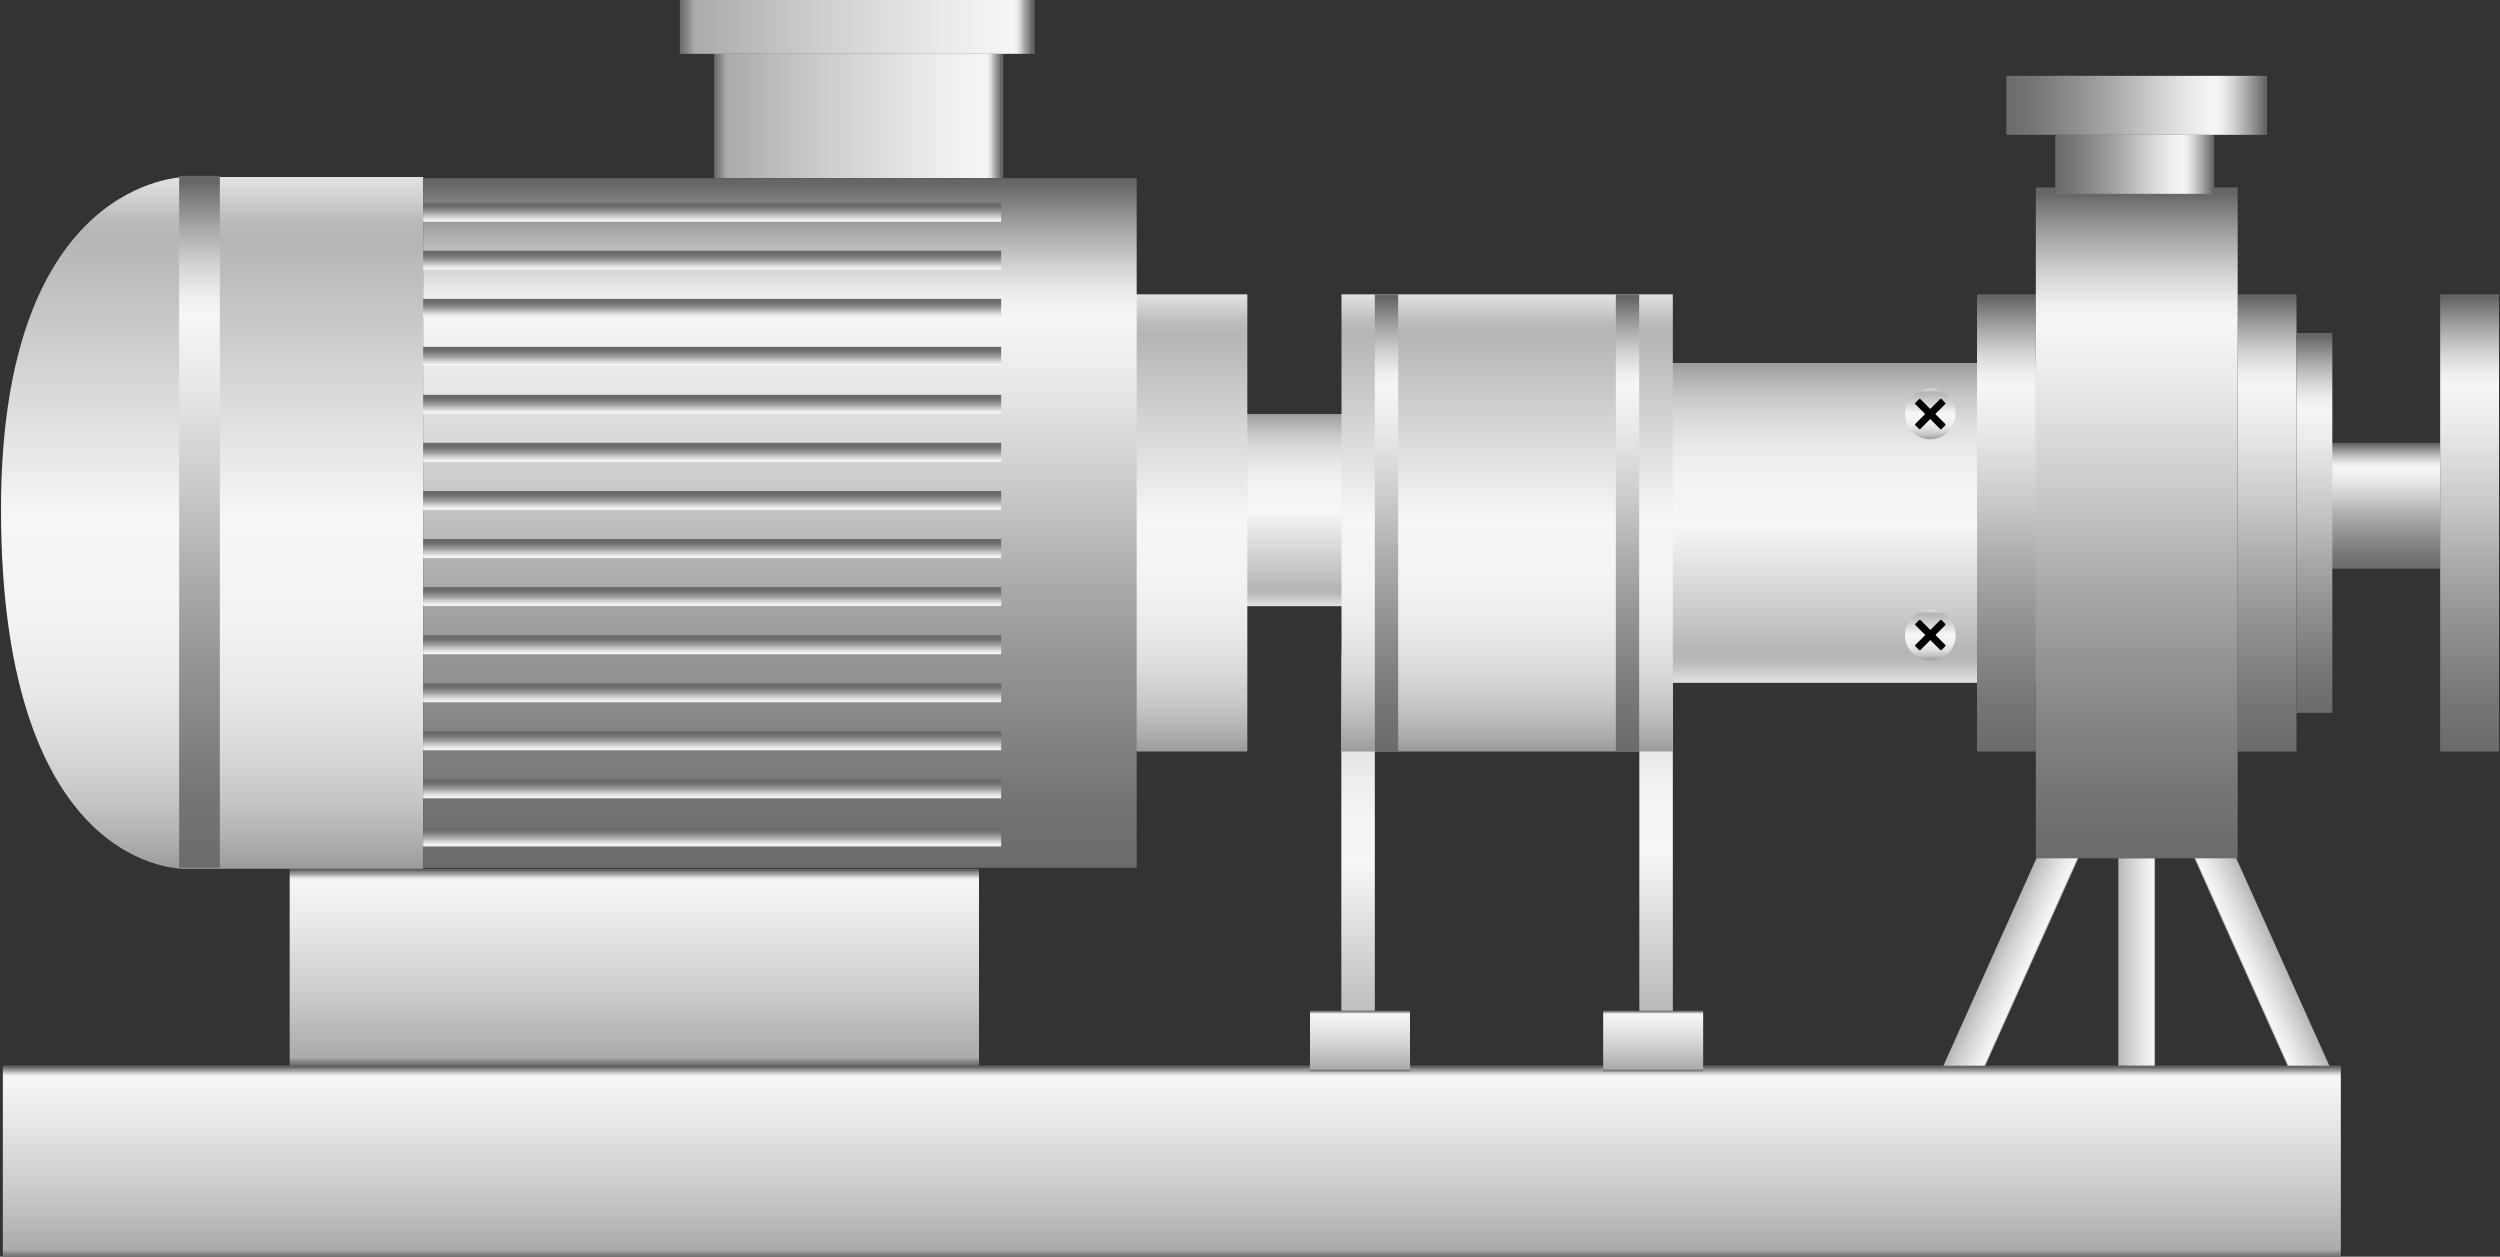 <svg xmlns="http://www.w3.org/2000/svg" xmlns:xlink="http://www.w3.org/1999/xlink" viewBox="0 0 150 75.4">
    <rect x="0" y="0" width="150" height="75.4" fill="#333333" stroke="none"/>
    <defs>
        <style>
            .cls-1 {
                fill: url(#未命名的渐变_67);
            }

            .cls-2 {
                fill: url(#未命名的渐变_74);
            }

            .cls-3 {
                fill: url(#未命名的渐变_74-2);
            }

            .cls-4 {
                fill: url(#未命名的渐变_105);
            }

            .cls-5 {
                fill: url(#未命名的渐变_105-2);
            }

            .cls-6 {
                fill: url(#未命名的渐变_105-3);
            }

            .cls-7 {
                fill: url(#未命名的渐变_105-4);
            }

            .cls-8 {
                fill: url(#未命名的渐变_105-5);
            }

            .cls-9 {
                fill: url(#未命名的渐变_74-3);
            }

            .cls-10 {
                fill: url(#未命名的渐变_105-6);
            }

            .cls-11 {
                fill: url(#未命名的渐变_105-7);
            }

            .cls-12 {
                fill: url(#未命名的渐变_67-2);
            }

            .cls-13 {
                fill: url(#未命名的渐变_67-3);
            }

            .cls-14 {
                fill: url(#未命名的渐变_67-4);
            }

            .cls-15 {
                fill: url(#未命名的渐变_67-5);
            }

            .cls-16 {
                fill: url(#未命名的渐变_67-6);
            }

            .cls-17 {
                fill: url(#未命名的渐变_67-7);
            }

            .cls-18 {
                fill: url(#未命名的渐变_67-8);
            }

            .cls-19 {
                fill: url(#未命名的渐变_67-9);
            }

            .cls-20 {
                fill: url(#未命名的渐变_67-10);
            }

            .cls-21 {
                fill: url(#未命名的渐变_67-11);
            }

            .cls-22 {
                fill: url(#未命名的渐变_67-12);
            }

            .cls-23 {
                fill: url(#未命名的渐变_67-13);
            }

            .cls-24 {
                fill: url(#未命名的渐变_67-14);
            }

            .cls-25 {
                fill: url(#未命名的渐变_67-15);
            }

            .cls-26 {
                fill: url(#未命名的渐变_67-16);
            }

            .cls-27 {
                fill: url(#未命名的渐变_105-8);
            }

            .cls-28 {
                fill: url(#未命名的渐变_105-9);
            }

            .cls-29 {
                fill: url(#未命名的渐变_67-17);
            }

            .cls-30 {
                fill: url(#未命名的渐变_67-18);
            }

            .cls-31 {
                fill: url(#未命名的渐变_67-19);
            }

            .cls-32 {
                fill: url(#未命名的渐变_67-20);
            }

            .cls-33 {
                fill: url(#未命名的渐变_67-21);
            }

            .cls-34 {
                fill: url(#未命名的渐变_67-22);
            }

            .cls-35 {
                fill: url(#未命名的渐变_67-23);
            }

            .cls-36 {
                fill: url(#未命名的渐变_67-24);
            }

            .cls-37 {
                fill: url(#未命名的渐变_74-4);
            }

            .cls-38 {
                fill: url(#未命名的渐变_74-5);
            }

            .cls-39 {
                fill: url(#未命名的渐变_74-6);
            }

            .cls-40 {
                fill: url(#未命名的渐变_67-25);
            }

            .cls-41 {
                fill: url(#未命名的渐变_67-26);
            }

            .cls-42 {
                fill: url(#未命名的渐变_74-7);
            }

            .cls-43 {
                fill: url(#未命名的渐变_74-8);
            }

            .cls-44 {
                fill: url(#未命名的渐变_74-9);
            }

            .cls-45 {
                opacity: 0.2;
            }
        </style>
        <linearGradient id="未命名的渐变_67" x1="142.64" y1="34.12" x2="142.64" y2="26.57" gradientUnits="userSpaceOnUse">
            <stop offset="0" stop-color="#6b6b6b" />
            <stop offset="0.11" stop-color="#767676" />
            <stop offset="0.3" stop-color="#959595" />
            <stop offset="0.41" stop-color="#aaa" />
            <stop offset="0.56" stop-color="#ccc" />
            <stop offset="0.71" stop-color="#eaeaea" />
            <stop offset="0.8" stop-color="#f6f6f6" />
            <stop offset="0.83" stop-color="#ededed" />
            <stop offset="0.87" stop-color="#d4d4d4" />
            <stop offset="0.92" stop-color="#ababab" />
            <stop offset="0.98" stop-color="#737373" />
            <stop offset="0.99" stop-color="#666" />
        </linearGradient>
        <linearGradient id="未命名的渐变_74" x1="147.36" y1="30.85" x2="150.13" y2="30.85"
            gradientTransform="translate(-28.62 15.23) scale(1 1.4)" gradientUnits="userSpaceOnUse">
            <stop offset="0" stop-color="#6b6b6b" />
            <stop offset="0.01" stop-color="#767676" />
            <stop offset="0.03" stop-color="#959595" />
            <stop offset="0.04" stop-color="#aaa" />
            <stop offset="0.37" stop-color="#ccc" />
            <stop offset="0.74" stop-color="#eaeaea" />
            <stop offset="0.94" stop-color="#f6f6f6" />
            <stop offset="0.95" stop-color="#ededed" />
            <stop offset="0.96" stop-color="#d4d4d4" />
            <stop offset="0.97" stop-color="#ababab" />
            <stop offset="0.99" stop-color="#737373" />
            <stop offset="0.99" stop-color="#666" />
        </linearGradient>
        <linearGradient id="未命名的渐变_74-2" x1="135.35" y1="34.01" x2="138.13" y2="34.01"
            gradientTransform="matrix(1, 0, 0, -1.4, -1.26, 105.33)" xlink:href="#未命名的渐变_74" />
        <linearGradient id="未命名的渐变_105" x1="99.36" y1="63.45" x2="99.36" y2="38.42" gradientUnits="userSpaceOnUse">
            <stop offset="0" stop-color="#e2e2e2" />
            <stop offset="0.03" stop-color="#d0d0d0" />
            <stop offset="0.06" stop-color="#bcbcbc" />
            <stop offset="0.09" stop-color="#b5b5b5" />
            <stop offset="0.49" stop-color="#f6f6f6" />
            <stop offset="0.63" stop-color="#f3f3f3" />
            <stop offset="0.73" stop-color="#eaeaea" />
            <stop offset="0.82" stop-color="#dbdbdb" />
            <stop offset="0.9" stop-color="#c6c6c6" />
            <stop offset="0.97" stop-color="#aaa" />
            <stop offset="1" stop-color="#9b9b9b" />
        </linearGradient>
        <linearGradient id="未命名的渐变_105-2" x1="81.49" y1="64.28" x2="81.49" y2="39.25" xlink:href="#未命名的渐变_105" />
        <linearGradient id="未命名的渐变_105-3" x1="1265.22" y1="969.43" x2="1265.22" y2="927.92"
            gradientTransform="translate(1277.94 980.05) rotate(180)" xlink:href="#未命名的渐变_105" />
        <linearGradient id="未命名的渐变_105-4" x1="76.6" y1="36.37" x2="76.6" y2="24.84" xlink:href="#未命名的渐变_105" />
        <linearGradient id="未命名的渐变_105-5" x1="110.92" y1="40.97" x2="110.92" y2="21.78" xlink:href="#未命名的渐变_105" />
        <linearGradient id="未命名的渐变_74-3" x1="70.31" y1="75.47" x2="70.31" y2="63.94"
            gradientTransform="matrix(1, 0, 0, 1, 0, 0)" xlink:href="#未命名的渐变_74" />
        <linearGradient id="未命名的渐变_105-6" x1="130.09" y1="-10.15" x2="157.53" y2="-10.15"
            gradientTransform="translate(-76.35 41.53)" xlink:href="#未命名的渐变_105" />
        <linearGradient id="未命名的渐变_105-7" x1="130.09" y1="-33.12" x2="157.53" y2="-33.12"
            gradientTransform="translate(-53.39 64.49)" xlink:href="#未命名的渐变_105" />
        <linearGradient id="未命名的渐变_67-2" x1="1212.37" y1="1280.49" x2="1212.37" y2="1239.11"
            gradientTransform="translate(-1165.57 -1228.42)" xlink:href="#未命名的渐变_67" />
        <linearGradient id="未命名的渐变_67-3" x1="1208.3" y1="806.02" x2="1208.3" y2="804.62"
            gradientTransform="matrix(1, 0, 0, -0.82, -1165.57, 673.28)" xlink:href="#未命名的渐变_67" />
        <linearGradient id="未命名的渐变_67-4" x1="1208.3" y1="802.5" x2="1208.3" y2="801.1"
            gradientTransform="matrix(1, 0, 0, -0.82, -1165.57, 673.28)" xlink:href="#未命名的渐变_67" />
        <linearGradient id="未命名的渐变_67-5" x1="1208.3" y1="798.99" x2="1208.3" y2="797.59"
            gradientTransform="matrix(1, 0, 0, -0.82, -1165.57, 673.28)" xlink:href="#未命名的渐变_67" />
        <linearGradient id="未命名的渐变_67-6" x1="1208.3" y1="795.47" x2="1208.3" y2="794.07"
            gradientTransform="matrix(1, 0, 0, -0.82, -1165.57, 673.28)" xlink:href="#未命名的渐变_67" />
        <linearGradient id="未命名的渐变_67-7" x1="1208.3" y1="791.96" x2="1208.3" y2="790.56"
            gradientTransform="matrix(1, 0, 0, -0.82, -1165.57, 673.28)" xlink:href="#未命名的渐变_67" />
        <linearGradient id="未命名的渐变_67-8" x1="1208.3" y1="788.44" x2="1208.3" y2="787.04"
            gradientTransform="matrix(1, 0, 0, -0.82, -1165.57, 673.28)" xlink:href="#未命名的渐变_67" />
        <linearGradient id="未命名的渐变_67-9" x1="1208.3" y1="784.93" x2="1208.3" y2="783.53"
            gradientTransform="matrix(1, 0, 0, -0.82, -1165.57, 673.28)" xlink:href="#未命名的渐变_67" />
        <linearGradient id="未命名的渐变_67-10" x1="1208.3" y1="781.41" x2="1208.3" y2="780.01"
            gradientTransform="matrix(1, 0, 0, -0.82, -1165.57, 673.28)" xlink:href="#未命名的渐变_67" />
        <linearGradient id="未命名的渐变_67-11" x1="1208.3" y1="777.9" x2="1208.3" y2="776.5"
            gradientTransform="matrix(1, 0, 0, -0.82, -1165.57, 673.28)" xlink:href="#未命名的渐变_67" />
        <linearGradient id="未命名的渐变_67-12" x1="1208.3" y1="774.38" x2="1208.3" y2="772.98"
            gradientTransform="matrix(1, 0, 0, -0.82, -1165.57, 673.28)" xlink:href="#未命名的渐变_67" />
        <linearGradient id="未命名的渐变_67-13" x1="1208.3" y1="770.87" x2="1208.3" y2="769.47"
            gradientTransform="matrix(1, 0, 0, -0.82, -1165.57, 673.28)" xlink:href="#未命名的渐变_67" />
        <linearGradient id="未命名的渐变_67-14" x1="1208.3" y1="767.36" x2="1208.3" y2="765.96"
            gradientTransform="matrix(1, 0, 0, -0.82, -1165.57, 673.28)" xlink:href="#未命名的渐变_67" />
        <linearGradient id="未命名的渐变_67-15" x1="1208.3" y1="763.84" x2="1208.3" y2="762.44"
            gradientTransform="matrix(1, 0, 0, -0.82, -1165.57, 673.28)" xlink:href="#未命名的渐变_67" />
        <linearGradient id="未命名的渐变_67-16" x1="1208.3" y1="760.33" x2="1208.3" y2="758.93"
            gradientTransform="matrix(1, 0, 0, -0.82, -1165.57, 673.28)" xlink:href="#未命名的渐变_67" />
        <linearGradient id="未命名的渐变_105-8" x1="129.3" y1="-105.84" x2="132.34" y2="-105.84"
            gradientTransform="translate(9.98 -105.98) rotate(90)" xlink:href="#未命名的渐变_105" />
        <linearGradient id="未命名的渐变_105-9" x1="142.57" y1="-105.84" x2="145.6" y2="-105.84"
            gradientTransform="translate(9.98 -105.98) rotate(90)" xlink:href="#未命名的渐变_105" />
        <linearGradient id="未命名的渐变_67-17" x1="83.19" y1="45.09" x2="83.19" y2="17.66" xlink:href="#未命名的渐变_67" />
        <linearGradient id="未命名的渐变_67-18" x1="11.97" y1="52.06" x2="11.97" y2="10.55" xlink:href="#未命名的渐变_67" />
        <linearGradient id="未命名的渐变_67-19" x1="97.65" y1="45.09" x2="97.65" y2="17.66" xlink:href="#未命名的渐变_67" />
        <linearGradient id="未命名的渐变_67-20" x1="120.38" y1="45.09" x2="120.38" y2="17.66" xlink:href="#未命名的渐变_67" />
        <linearGradient id="未命名的渐变_67-21" x1="136.02" y1="45.09" x2="136.02" y2="17.66" xlink:href="#未命名的渐变_67" />
        <linearGradient id="未命名的渐变_67-22" x1="148.18" y1="45.09" x2="148.18" y2="17.66" xlink:href="#未命名的渐变_67" />
        <linearGradient id="未命名的渐变_67-23" x1="138.86" y1="42.77" x2="138.86" y2="19.98" xlink:href="#未命名的渐变_67" />
        <linearGradient id="未命名的渐变_67-24" x1="128.2" y1="51.5" x2="128.2" y2="11.25" xlink:href="#未命名的渐变_67" />
        <linearGradient id="未命名的渐变_74-4" x1="81.6" y1="64.28" x2="81.6" y2="60.64"
            gradientTransform="matrix(1, 0, 0, 1, 0, 0)" xlink:href="#未命名的渐变_74" />
        <linearGradient id="未命名的渐变_74-5" x1="99.19" y1="64.28" x2="99.19" y2="60.64"
            gradientTransform="matrix(1, 0, 0, 1, 0, 0)" xlink:href="#未命名的渐变_74" />
        <linearGradient id="未命名的渐变_74-6" x1="38.07" y1="63.94" x2="38.07" y2="52.13"
            gradientTransform="matrix(1, 0, 0, 1, 0, 0)" xlink:href="#未命名的渐变_74" />
        <linearGradient id="未命名的渐变_67-25" x1="123.32" y1="9.85" x2="132.85" y2="9.85" xlink:href="#未命名的渐变_67" />
        <linearGradient id="未命名的渐变_67-26" x1="120.38" y1="6.32" x2="136.02" y2="6.32" xlink:href="#未命名的渐变_67" />
        <linearGradient id="未命名的渐变_74-7" x1="42.85" y1="6.96" x2="60.19" y2="6.96"
            gradientTransform="matrix(1, 0, 0, 1, 0, 0)" xlink:href="#未命名的渐变_74" />
        <linearGradient id="未命名的渐变_74-8" x1="126.69" y1="57.72" x2="129.36" y2="57.72"
            gradientTransform="matrix(1, 0, 0, 1, 0, 0)" xlink:href="#未命名的渐变_74" />
        <linearGradient id="未命名的渐变_74-9" x1="40.79" y1="1.62" x2="62.07" y2="1.62"
            gradientTransform="matrix(1, 0, 0, 1, 0, 0)" xlink:href="#未命名的渐变_74" />
    </defs>
    <title>IoT-pump（泵）</title>
    <g id="图层_3" data-name="图层 3">
        <rect class="cls-1" x="138.86" y="26.57" width="7.55" height="7.55" />
        <rect class="cls-2" x="119.16" y="49.78" width="2.3" height="17.44"
            transform="translate(34.48 -44.12) rotate(24.16)" />
        <rect class="cls-3" x="134.52" y="48.91" width="2.3" height="17.44"
            transform="translate(283.04 54.68) rotate(155.84)" />
        <rect class="cls-4" x="98.36" y="38.42" width="2.01" height="25.02" />
        <rect class="cls-5" x="80.48" y="39.25" width="2.01" height="25.02" />
        <path class="cls-6" d="M11.12,10.62H25.39V52.13H11.12S.06,52.53.06,30.55C.06,10.6,11.12,10.62,11.12,10.62Z" />
        <rect class="cls-7" x="71.6" y="24.84" width="10" height="11.53" />
        <rect class="cls-8" x="99.69" y="21.78" width="22.46" height="19.19" />
        <rect class="cls-9" x="0.17" y="63.94" width="140.28" height="11.53" />
        <rect class="cls-10" x="53.74" y="23.99" width="27.43" height="14.77"
            transform="translate(98.83 -36.08) rotate(90)" />
        <rect class="cls-11" x="76.71" y="21.43" width="27.43" height="19.88"
            transform="translate(121.8 -59.05) rotate(90)" />
        <rect class="cls-12" x="25.39" y="10.69" width="42.81" height="41.38" />
        <rect class="cls-13" x="25.39" y="12.16" width="34.68" height="1.15" />
        <rect class="cls-14" x="25.39" y="15.04" width="34.68" height="1.15" />
        <rect class="cls-15" x="25.39" y="17.93" width="34.68" height="1.15" />
        <rect class="cls-16" x="25.39" y="20.81" width="34.68" height="1.15" />
        <rect class="cls-17" x="25.39" y="23.69" width="34.68" height="1.15" />
        <rect class="cls-18" x="25.39" y="26.57" width="34.68" height="1.15" />
        <rect class="cls-19" x="25.39" y="29.46" width="34.68" height="1.15" />
        <rect class="cls-20" x="25.39" y="32.34" width="34.68" height="1.15" />
        <rect class="cls-21" x="25.39" y="35.22" width="34.68" height="1.15" />
        <rect class="cls-22" x="25.39" y="38.11" width="34.68" height="1.15" />
        <rect class="cls-23" x="25.39" y="40.99" width="34.68" height="1.15" />
        <rect class="cls-24" x="25.39" y="43.87" width="34.68" height="1.15" />
        <rect class="cls-25" x="25.39" y="46.75" width="34.68" height="1.15" />
        <rect class="cls-26" x="25.39" y="49.64" width="34.68" height="1.15" />
        <circle class="cls-27" cx="115.82" cy="24.84" r="1.52" />
        <rect x="114.71" y="24.63" width="2.22" height="0.43" rx="0.05"
            transform="translate(215.28 -39.49) rotate(135)" />
        <rect x="114.71" y="24.63" width="2.22" height="0.43" rx="0.05"
            transform="translate(51.49 -74.62) rotate(45)" />
        <circle class="cls-28" cx="115.82" cy="38.11" r="1.52" />
        <rect x="114.71" y="37.89" width="2.22" height="0.43" rx="0.05"
            transform="translate(224.66 -16.85) rotate(135)" />
        <rect x="114.71" y="37.89" width="2.22" height="0.43" rx="0.05"
            transform="translate(60.87 -70.74) rotate(45)" />
        <rect class="cls-29" x="82.49" y="17.66" width="1.4" height="27.43" />
        <rect class="cls-30" x="10.75" y="10.55" width="2.44" height="41.51" />
        <rect class="cls-31" x="96.95" y="17.66" width="1.4" height="27.43" />
        <rect class="cls-32" x="118.62" y="17.66" width="3.53" height="27.43" />
        <rect class="cls-33" x="134.26" y="17.66" width="3.53" height="27.43" />
        <rect class="cls-34" x="146.41" y="17.66" width="3.53" height="27.43" />
        <rect class="cls-35" x="137.79" y="19.98" width="2.15" height="22.79" />
        <rect class="cls-36" x="122.15" y="11.25" width="12.11" height="40.25" />
        <rect class="cls-37" x="78.6" y="60.64" width="6" height="3.64" />
        <rect class="cls-38" x="96.19" y="60.64" width="6" height="3.64" />
        <rect class="cls-39" x="17.38" y="52.13" width="41.36" height="11.81" />
        <rect class="cls-40" x="123.32" y="8.09" width="9.53" height="3.54" />
        <rect class="cls-41" x="120.38" y="4.55" width="15.64" height="3.54" />
        <rect class="cls-42" x="42.85" y="3.23" width="17.34" height="7.45" />
        <rect class="cls-43" x="127.1" y="51.5" width="2.21" height="12.44" />
        <rect class="cls-44" x="40.79" width="21.28" height="3.23" />
    </g>
    
</svg>